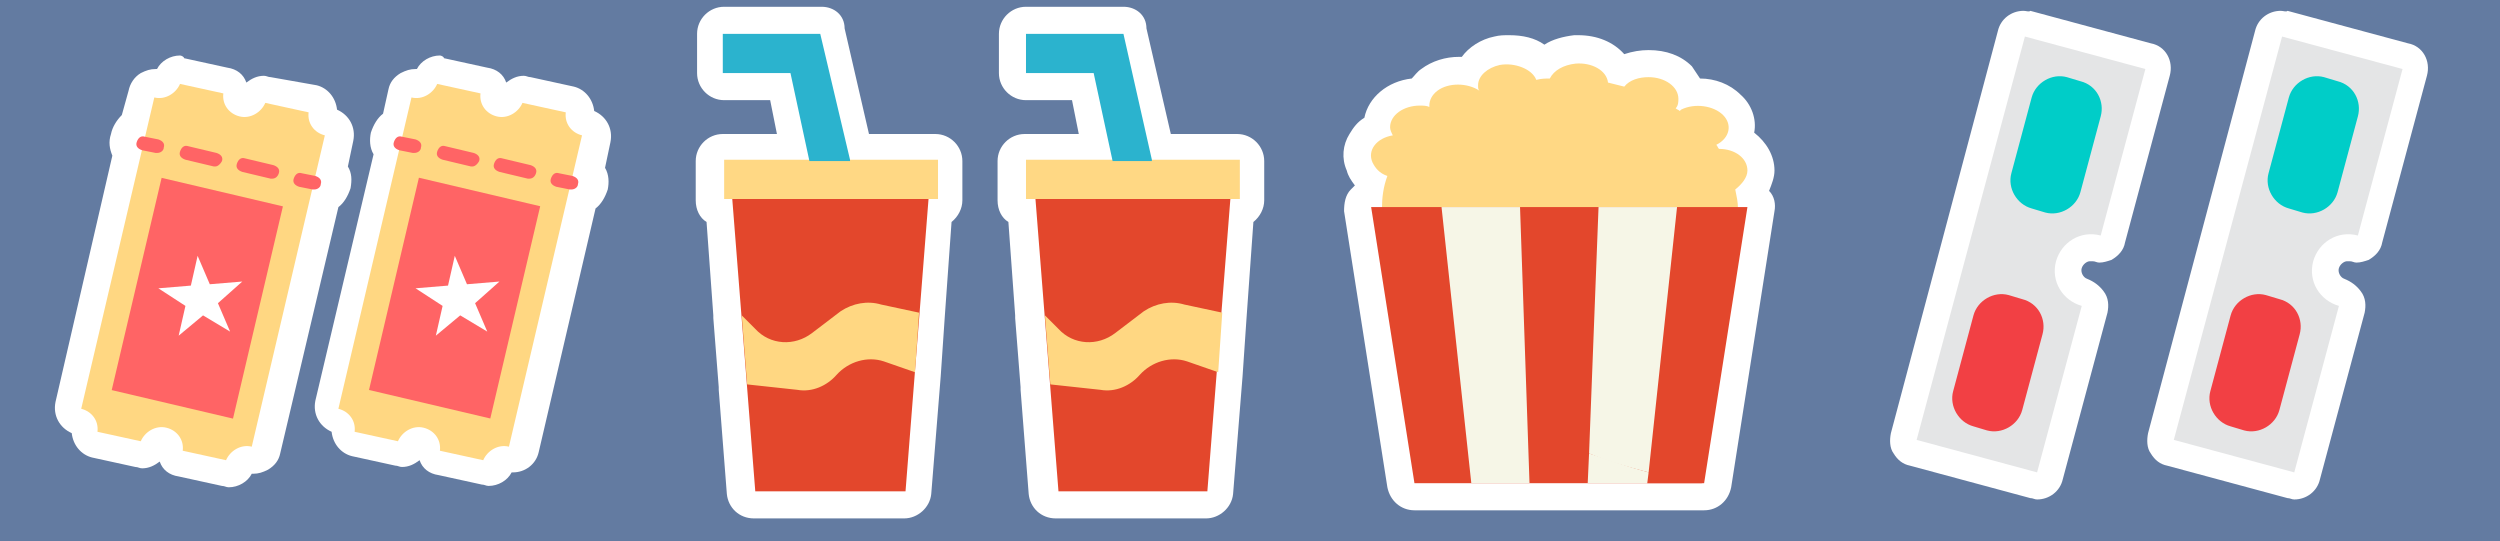 <?xml version="1.0" encoding="utf-8"?>
<!-- Generator: Adobe Illustrator 22.1.0, SVG Export Plug-In . SVG Version: 6.00 Build 0)  -->
<svg version="1.1" id="Layer_1" xmlns="http://www.w3.org/2000/svg" xmlns:xlink="http://www.w3.org/1999/xlink" x="0px" y="0px"
	 viewBox="0 0 184.7 40" style="enable-background:new 0 0 184.7 40;" xml:space="preserve">
<rect x="0" y="0" width="184.7" height="40" fill="#333333" stroke="none"/>
<style type="text/css">
	.st0{fill:#637BA1;}
	.st1{fill:#FFFFFF;}
	.st2{fill:#FFD782;}
	.st3{fill:#FF6465;}
	.st4{fill:#E3472C;}
	.st5{fill:#FFD884;}
	.st6{fill:#2BB3CE;}
	.st7{fill:#F6F6E7;}
	.st8{fill:#E4E5E6;}
	.st9{fill:#F24044;}
	.st10{fill:#00CDC8;}
</style>
<g>
	<path class="st0" d="M184.7,0H0v40h184.7V0L184.7,0z"/>
</g>
<g>
	<g>
		<path class="st1" d="M35.9,35.1c-0.1,0-0.2,0-0.2,0l-3.2-0.7c-0.5-0.1-0.8-0.6-0.8-1.1c0-0.3-0.2-0.6-0.5-0.7c0,0-0.1,0-0.1,0
			c-0.3,0-0.5,0.2-0.6,0.4c-0.2,0.4-0.5,0.6-0.9,0.6c-0.1,0-0.2,0-0.2,0l-3.2-0.7c-0.5-0.1-0.8-0.6-0.8-1.1c0-0.3-0.2-0.6-0.5-0.7
			c-0.3-0.1-0.5-0.2-0.6-0.4s-0.2-0.5-0.1-0.8l4.4-18.5c0,0,0-0.1-0.1-0.1c-0.2-0.3-0.3-0.8-0.2-1.2c0.1-0.4,0.4-0.8,0.8-1l0.5-2.2
			c0.1-0.5,0.5-0.8,1-0.8c0.1,0,0.2,0,0.2,0c0,0,0.1,0,0.1,0c0.3,0,0.5-0.2,0.6-0.4c0.2-0.4,0.5-0.6,0.9-0.6c0.1,0,0.2,0,0.2,0
			l3.2,0.7C36.4,6,36.7,6.5,36.6,7c0,0.3,0.2,0.6,0.5,0.7c0,0,0.1,0,0.1,0c0.3,0,0.5-0.2,0.6-0.4c0.2-0.4,0.5-0.6,0.9-0.6
			c0.1,0,0.2,0,0.2,0l3.2,0.7C42.7,7.5,43,8,42.9,8.5c0,0.3,0.2,0.6,0.5,0.7c0.5,0.1,0.9,0.7,0.7,1.2l-0.5,2.2
			c0.2,0.3,0.4,0.8,0.2,1.2c-0.1,0.4-0.4,0.8-0.8,1l-4.4,18.5c-0.1,0.3-0.2,0.5-0.4,0.6c-0.2,0.1-0.3,0.2-0.5,0.2
			c-0.1,0-0.2,0-0.2,0c0,0-0.1,0-0.1,0c-0.3,0-0.5,0.2-0.6,0.4C36.7,34.9,36.3,35.1,35.9,35.1z"/>
		<path class="st1" d="M32.5,6.1l3.2,0.7c-0.1,0.8,0.4,1.5,1.2,1.7c0.1,0,0.2,0,0.4,0c0.7,0,1.3-0.4,1.5-1l3.2,0.7
			c-0.1,0.8,0.4,1.5,1.2,1.7l-0.7,2.8h0c0.3,0.1,0.5,0.3,0.4,0.6c-0.1,0.2-0.3,0.4-0.5,0.4c0,0-0.1,0-0.1,0l-4.5,19.2
			c-0.1,0-0.2,0-0.4,0c-0.7,0-1.3,0.4-1.5,1l-3.2-0.7c0.1-0.8-0.4-1.5-1.2-1.7c-0.1,0-0.2,0-0.4,0c-0.7,0-1.3,0.4-1.5,1l-3.2-0.7
			c0.1-0.8-0.4-1.5-1.2-1.7L29.7,11h0c-0.3-0.1-0.5-0.3-0.4-0.6c0.1-0.2,0.3-0.4,0.5-0.4c0,0,0.1,0,0.1,0h0l0.7-2.8
			c0.1,0,0.2,0,0.4,0C31.6,7.2,32.2,6.8,32.5,6.1 M32.5,4.1c-0.7,0-1.4,0.4-1.7,1c0,0-0.1,0-0.1,0c-0.4,0-0.7,0.1-1.1,0.3
			c-0.5,0.3-0.8,0.7-0.9,1.2l-0.4,1.8c-0.4,0.3-0.7,0.8-0.9,1.4c-0.1,0.5-0.1,1.1,0.2,1.6l-4.3,18.2c-0.2,1,0.3,1.9,1.2,2.3
			c0.1,0.9,0.7,1.6,1.5,1.8l3.2,0.7c0.2,0,0.3,0.1,0.5,0.1c0.5,0,0.9-0.2,1.3-0.5c0.2,0.6,0.7,1,1.4,1.1l3.2,0.7
			c0.2,0,0.3,0.1,0.5,0.1c0.7,0,1.4-0.4,1.7-1c0,0,0.1,0,0.1,0c0.9,0,1.7-0.6,1.9-1.5L44,15.4c0.4-0.3,0.7-0.8,0.9-1.4
			c0.1-0.5,0.1-1.1-0.2-1.6l0.4-1.9c0.2-1-0.3-1.9-1.2-2.3c-0.1-0.9-0.7-1.6-1.5-1.8l-3.2-0.7c-0.2,0-0.3-0.1-0.5-0.1
			c-0.5,0-0.9,0.2-1.3,0.5c-0.2-0.6-0.7-1-1.4-1.1l-3.2-0.7C32.8,4.2,32.6,4.1,32.5,4.1L32.5,4.1z"/>
	</g>
	<g>
		<path class="st1" d="M16.7,35.1c-0.1,0-0.2,0-0.2,0l-3.2-0.7c-0.5-0.1-0.8-0.6-0.8-1.1c0-0.3-0.2-0.6-0.5-0.7c0,0-0.1,0-0.1,0
			c-0.3,0-0.5,0.2-0.6,0.4c-0.2,0.4-0.5,0.6-0.9,0.6c-0.1,0-0.2,0-0.2,0L7,32.9c-0.5-0.1-0.8-0.6-0.8-1.1c0-0.3-0.2-0.6-0.5-0.7
			c-0.3-0.1-0.5-0.2-0.6-0.4C5,30.5,5,30.2,5,29.9l4.4-18.5C9.1,11,9,10.6,9.1,10.1c0.1-0.4,0.4-0.8,0.8-1l0.5-2.2
			c0.1-0.5,0.5-0.8,1-0.8c0.1,0,0.2,0,0.2,0c0,0,0.1,0,0.1,0c0.3,0,0.5-0.2,0.6-0.4c0.2-0.4,0.5-0.6,0.9-0.6c0.1,0,0.2,0,0.2,0
			l3.2,0.7C17.2,6,17.5,6.5,17.5,7c0,0.3,0.2,0.6,0.5,0.7c0,0,0.1,0,0.1,0c0.3,0,0.5-0.2,0.6-0.4c0.2-0.4,0.5-0.6,0.9-0.6
			c0.1,0,0.2,0,0.2,0L23,7.4c0.5,0.1,0.8,0.6,0.8,1.1c0,0.3,0.2,0.6,0.5,0.7c0.5,0.1,0.9,0.7,0.7,1.2l-0.5,2.2
			c0.2,0.3,0.4,0.8,0.2,1.2c-0.1,0.4-0.4,0.8-0.8,1l-4.4,18.5c-0.1,0.3-0.2,0.5-0.4,0.6c-0.2,0.1-0.3,0.2-0.5,0.2
			c-0.1,0-0.2,0-0.2,0c0,0-0.1,0-0.1,0c-0.3,0-0.5,0.2-0.6,0.4C17.5,34.9,17.1,35.1,16.7,35.1z"/>
		<path class="st1" d="M13.3,6.1l3.2,0.7c-0.1,0.8,0.4,1.5,1.2,1.7c0.1,0,0.2,0,0.4,0c0.7,0,1.3-0.4,1.5-1l3.2,0.7
			c-0.1,0.8,0.4,1.5,1.2,1.7l-0.7,2.8h0c0.3,0.1,0.5,0.3,0.4,0.6c-0.1,0.2-0.3,0.4-0.5,0.4c0,0-0.1,0-0.1,0h0l-4.5,19.2
			c-0.1,0-0.2,0-0.4,0c-0.7,0-1.3,0.4-1.5,1l-3.2-0.7c0.1-0.8-0.4-1.5-1.2-1.7c-0.1,0-0.2,0-0.4,0c-0.7,0-1.3,0.4-1.5,1l-3.2-0.7
			c0.1-0.8-0.4-1.5-1.2-1.7L10.5,11l0,0c-0.3-0.1-0.5-0.3-0.4-0.6c0.1-0.2,0.3-0.4,0.5-0.4c0,0,0.1,0,0.1,0l0,0l0.7-2.8
			c0.1,0,0.2,0,0.4,0C12.4,7.2,13.1,6.8,13.3,6.1 M13.3,4.1c-0.7,0-1.4,0.4-1.7,1c0,0-0.1,0-0.1,0c-0.4,0-0.7,0.1-1.1,0.3
			C9.9,5.7,9.6,6.2,9.5,6.7L9,8.5C8.6,8.9,8.3,9.4,8.2,9.9C8,10.5,8.1,11,8.3,11.5L4.1,29.7c-0.2,1,0.3,1.9,1.2,2.3
			c0.1,0.9,0.7,1.6,1.5,1.8l3.2,0.7c0.2,0,0.3,0.1,0.5,0.1c0.5,0,0.9-0.2,1.3-0.5c0.2,0.6,0.7,1,1.4,1.1l3.2,0.7
			c0.2,0,0.3,0.1,0.5,0.1c0.7,0,1.4-0.4,1.7-1c0,0,0.1,0,0.1,0c0.4,0,0.7-0.1,1.1-0.3c0.5-0.3,0.8-0.7,0.9-1.2l4.3-18.2
			c0.4-0.3,0.7-0.8,0.9-1.4c0.1-0.6,0.1-1.1-0.2-1.6l0.4-1.9c0.2-1-0.3-1.9-1.2-2.3c-0.1-0.9-0.7-1.6-1.5-1.8L20,5.7
			c-0.2,0-0.3-0.1-0.5-0.1c-0.5,0-0.9,0.2-1.3,0.5c-0.2-0.6-0.7-1-1.4-1.1l-3.2-0.7C13.6,4.2,13.4,4.1,13.3,4.1L13.3,4.1z"/>
	</g>
	<g>
		<path class="st1" d="M55.8,37.3c-0.5,0-1-0.4-1-0.9l-0.6-7.8c0,0,0-0.1,0-0.1l-0.4-5.1c0,0,0-0.1,0-0.1l-0.6-7.6
			c-0.5-0.1-0.8-0.5-0.8-1v-2.9c0-0.6,0.4-1,1-1h5.2l-1-4.5h-4.2c-0.6,0-1-0.4-1-1V2.5c0-0.6,0.4-1,1-1h7.2c0.5,0,0.9,0.3,1,0.8
			l2,8.6h5.7c0.6,0,1,0.4,1,1v2.9c0,0.5-0.3,0.9-0.8,1l-1.6,20.7c0,0.5-0.5,0.9-1,0.9H55.8z"/>
		<path class="st1" d="M60.7,2.5l2.2,9.3h6.5v2.9h-0.7l-0.7,8.5l0,0l-0.3,4.4l0,0l-0.7,8.7H55.8l-0.6-7.9l0,0l-0.4-5.1l0,0l-0.7-8.6
			h-0.7v-2.9h6.5l-1.4-6.5h-5V2.5H60.7 M60.7,0.5h-7.2c-1.1,0-2,0.9-2,2v2.9c0,1.1,0.9,2,2,2h3.4l0.5,2.5h-4c-1.1,0-2,0.9-2,2v2.9
			c0,0.7,0.3,1.3,0.8,1.6l0.5,6.9c0,0.1,0,0.1,0,0.2l0.4,5.1c0,0.1,0,0.1,0,0.2l0.6,7.7c0.1,1,0.9,1.8,2,1.8h11.1c1,0,1.9-0.8,2-1.8
			l0.7-8.7l0.3-4.4l0.5-7c0.5-0.4,0.8-1,0.8-1.6v-2.9c0-1.1-0.9-2-2-2h-4.9l-1.8-7.8C62.4,1.1,61.6,0.5,60.7,0.5L60.7,0.5z"/>
	</g>
	<g>
		<path class="st1" d="M78.2,37.3c-0.5,0-1-0.4-1-0.9l-0.6-7.8c0,0,0-0.1,0-0.1l-0.4-5.1c0,0,0-0.1,0-0.1l-0.6-7.6
			c-0.5-0.1-0.8-0.5-0.8-1v-2.9c0-0.6,0.4-1,1-1H81l-1-4.5h-4.2c-0.6,0-1-0.4-1-1V2.5c0-0.6,0.4-1,1-1H83c0.5,0,0.9,0.3,1,0.8l2,8.6
			h5.7c0.6,0,1,0.4,1,1v2.9c0,0.5-0.3,0.9-0.8,1l-1.6,20.7c0,0.5-0.5,0.9-1,0.9H78.2z"/>
		<path class="st1" d="M83,2.5l2.2,9.3h6.5v2.9h-0.7l-0.7,8.5l0,0l-0.3,4.4l0,0l-0.7,8.7H78.2l-0.6-7.9l0,0l-0.4-5.1l0,0l-0.7-8.6
			h-0.7v-2.9h6.5l-1.4-6.5h-5V2.5H83 M83,0.5h-7.2c-1.1,0-2,0.9-2,2v2.9c0,1.1,0.9,2,2,2h3.4l0.5,2.5h-4c-1.1,0-2,0.9-2,2v2.9
			c0,0.7,0.3,1.3,0.8,1.6l0.5,6.9c0,0.1,0,0.1,0,0.2l0.4,5.1c0,0.1,0,0.1,0,0.2l0.6,7.7c0.1,1,0.9,1.8,2,1.8h11.1c1,0,1.9-0.8,2-1.8
			l0.7-8.7l0.3-4.4l0.5-7c0.5-0.4,0.8-1,0.8-1.6v-2.9c0-1.1-0.9-2-2-2h-4.9l-1.8-7.8C84.7,1.1,83.9,0.5,83,0.5L83,0.5z"/>
	</g>
	<g>
		<path class="st1" d="M104.5,36.7c-0.5,0-0.9-0.4-1-0.8l-3.2-20.4c0-0.3,0-0.6,0.2-0.8c0.1-0.2,0.3-0.3,0.6-0.3
			c0-0.3,0.1-0.6,0.2-0.9c-0.4-0.3-0.7-0.7-0.8-1.1c-0.2-0.6-0.2-1.3,0.2-1.9c0.3-0.5,0.7-0.8,1.2-1.1c0-1.4,1.4-2.6,3.2-2.6
			c0.2-0.3,0.4-0.7,0.8-0.9c0.6-0.4,1.4-0.7,2.2-0.7c0.2,0,0.5,0,0.7,0.1c0.4-0.8,1.1-1.3,2.1-1.6c0.3-0.1,0.6-0.1,0.8-0.1
			c1,0,2,0.4,2.6,1c0.5-0.6,1.4-1,2.3-1c0.1,0,0.2,0,0.3,0c1.3,0,2.5,0.7,2.9,1.6c0.1,0,0.1,0,0.2,0c0.6-0.4,1.3-0.6,2-0.6
			c1,0,1.9,0.3,2.5,1c0.3,0.3,0.6,0.8,0.7,1.2c0.2,0,0.4,0,0.5,0c1,0,1.9,0.3,2.5,1c0.5,0.5,0.8,1.3,0.7,2c0,0.2-0.1,0.4-0.2,0.6
			c1,0.4,1.6,1.3,1.7,2.3c0,0.6-0.3,1.2-0.8,1.7c0.2,0,0.4,0.2,0.5,0.3c0.2,0.2,0.3,0.5,0.2,0.8l-3.2,20.4c-0.1,0.5-0.5,0.8-1,0.8
			H104.5z"/>
		<path class="st1" d="M116.6,4.6c1.1,0,2.1,0.6,2.2,1.5c0.4,0.1,0.8,0.2,1.2,0.3c0.4-0.4,1.1-0.7,1.8-0.7c0,0,0,0,0,0
			c1.2,0,2.2,0.7,2.2,1.6c0,0.2-0.1,0.5-0.2,0.7c0.1,0.1,0.2,0.1,0.3,0.2c0,0,0.1-0.1,0.1-0.1c0.4-0.2,0.8-0.3,1.3-0.3
			c0.7,0,1.3,0.2,1.8,0.7c0.7,0.7,0.5,1.7-0.5,2.2c0.1,0.1,0.2,0.2,0.2,0.3c1.2,0,2.1,0.7,2.1,1.6c0,0.5-0.3,1-0.9,1.3
			c0.1,0.5,0.1,0.9,0.2,1.4h0.7l-3.2,20.4h-4.1h-4.4H113h-4.4h-4.1l-3.2-20.4h0.7c0-0.8,0.1-1.6,0.4-2.4c-0.5-0.2-0.9-0.6-1.1-1
			c-0.3-0.9,0.4-1.7,1.5-2c-0.1-0.2-0.2-0.4-0.2-0.6c0-0.9,1-1.6,2.2-1.6c0,0,0,0,0,0c0.3,0,0.5,0,0.7,0.1c0,0,0-0.1,0-0.1
			c0-0.4,0.2-0.8,0.6-1.1c0.4-0.3,1-0.5,1.6-0.5c0.5,0,1.1,0.2,1.5,0.5l0,0c-0.1-0.1-0.1-0.3-0.1-0.4c0-0.7,0.6-1.3,1.6-1.5
			c0.2,0,0.4-0.1,0.6-0.1c0.9,0,1.8,0.4,2.1,1.1c0.3,0,0.6,0,1-0.1c0.3-0.6,1-1,1.9-1.1C116.5,4.6,116.6,4.6,116.6,4.6 M116.6,2.6
			c-0.1,0-0.2,0-0.3,0c-0.8,0.1-1.6,0.3-2.2,0.7c-0.7-0.5-1.6-0.7-2.6-0.7c-0.4,0-0.7,0-1.1,0.1c-1,0.2-1.9,0.8-2.4,1.5
			c-0.1,0-0.1,0-0.2,0c-1,0-2,0.3-2.8,0.9c-0.3,0.2-0.5,0.5-0.7,0.7c-1.8,0.2-3.2,1.4-3.5,2.9c-0.5,0.3-0.8,0.7-1.1,1.2
			c-0.5,0.8-0.6,1.8-0.2,2.7c0.1,0.4,0.3,0.7,0.6,1.1c-0.1,0.1-0.2,0.2-0.3,0.3c-0.4,0.4-0.5,1-0.5,1.6l3.2,20.4c0.2,1,1,1.7,2,1.7
			h4.1h4.4h4.4h4.4h4.1c1,0,1.8-0.7,2-1.7l3.2-20.4c0.1-0.5,0-1.1-0.4-1.5c0.2-0.5,0.4-1,0.4-1.5c0-1.1-0.6-2.1-1.5-2.8c0,0,0,0,0,0
			c0.2-1-0.2-2.1-1-2.8c-0.8-0.8-1.9-1.2-3-1.2c-0.2-0.3-0.4-0.6-0.6-0.9c-0.8-0.8-1.9-1.2-3.2-1.2c-0.6,0-1.2,0.1-1.8,0.3
			C119.2,3.1,118,2.6,116.6,2.6L116.6,2.6C116.6,2.6,116.6,2.6,116.6,2.6L116.6,2.6z"/>
	</g>
	<g>
		<path class="st1" d="M150.6,35.9c-0.1,0-0.2,0-0.3,0l-8.9-2.4c-0.5-0.1-0.9-0.7-0.7-1.2l7.9-29.7c0.1-0.3,0.2-0.5,0.5-0.6
			c0.2-0.1,0.3-0.1,0.5-0.1c0.1,0,0.2,0,0.3,0l8.9,2.4c0.5,0.1,0.9,0.7,0.7,1.2l-3.3,12.3c-0.1,0.3-0.3,0.5-0.5,0.6
			c-0.1,0.1-0.3,0.1-0.4,0.1c-0.1,0-0.2,0-0.3,0c-0.1,0-0.3,0-0.4,0c-0.8,0-1.4,0.5-1.6,1.2c-0.1,0.4-0.1,0.9,0.2,1.3s0.6,0.7,1,0.8
			c0.5,0.1,0.9,0.7,0.7,1.2l-3.3,12.3c-0.1,0.3-0.2,0.5-0.5,0.6C150.9,35.8,150.7,35.9,150.6,35.9z"/>
		<path class="st1" d="M149.5,2.8l8.9,2.4l-3.3,12.3l0,0c-0.2-0.1-0.5-0.1-0.7-0.1c-1.2,0-2.3,0.8-2.6,2c-0.4,1.4,0.5,2.9,1.9,3.3
			l0,0l-3.3,12.3l-8.9-2.4L149.5,2.8 M149.5,0.8c-0.9,0-1.7,0.6-1.9,1.5L139.7,32c-0.1,0.5-0.1,1.1,0.2,1.5c0.3,0.5,0.7,0.8,1.2,0.9
			l8.9,2.4c0.2,0,0.3,0.1,0.5,0.1c0.9,0,1.7-0.6,1.9-1.5l3.3-12.3c0.1-0.5,0.1-1.1-0.3-1.6c-0.3-0.4-0.7-0.7-1.2-0.9
			c-0.3-0.1-0.5-0.5-0.4-0.8c0.1-0.3,0.4-0.5,0.6-0.5c0.1,0,0.1,0,0.2,0c0.2,0,0.3,0.1,0.5,0.1c0.3,0,0.6-0.1,0.9-0.2
			c0.5-0.3,0.9-0.7,1-1.3l3.3-12.3c0.3-1.1-0.3-2.2-1.4-2.4l-8.9-2.4C149.9,0.9,149.7,0.8,149.5,0.8L149.5,0.8z"/>
	</g>
	<g>
		<path class="st1" d="M169.6,35.9c-0.1,0-0.2,0-0.3,0l-8.9-2.4c-0.5-0.1-0.9-0.7-0.7-1.2l7.9-29.7c0.1-0.3,0.2-0.5,0.5-0.6
			c0.2-0.1,0.3-0.1,0.5-0.1c0.1,0,0.2,0,0.3,0l8.9,2.4c0.5,0.1,0.9,0.7,0.7,1.2l-3.3,12.3c-0.1,0.3-0.3,0.5-0.5,0.6
			c-0.1,0.1-0.3,0.1-0.4,0.1c-0.1,0-0.2,0-0.3,0c-0.1,0-0.3,0-0.4,0c-0.8,0-1.4,0.5-1.6,1.2c-0.1,0.4-0.1,0.9,0.2,1.3s0.6,0.7,1,0.8
			c0.5,0.1,0.9,0.7,0.7,1.2l-3.3,12.3c-0.1,0.3-0.2,0.5-0.5,0.6C169.9,35.8,169.7,35.9,169.6,35.9z"/>
		<path class="st1" d="M168.5,2.8l8.9,2.4l-3.3,12.3l0,0c-0.2-0.1-0.5-0.1-0.7-0.1c-1.2,0-2.3,0.8-2.6,2c-0.4,1.4,0.5,2.9,1.9,3.3
			l0,0l-3.3,12.3l-8.9-2.4L168.5,2.8 M168.5,0.8c-0.9,0-1.7,0.6-1.9,1.5L158.7,32c-0.1,0.5-0.1,1.1,0.2,1.5c0.3,0.5,0.7,0.8,1.2,0.9
			l8.9,2.4c0.2,0,0.3,0.1,0.5,0.1c0.9,0,1.7-0.6,1.9-1.5l3.3-12.3c0.1-0.5,0.1-1.1-0.3-1.6c-0.3-0.4-0.7-0.7-1.2-0.9
			c-0.3-0.1-0.5-0.5-0.4-0.8c0.1-0.3,0.4-0.5,0.6-0.5c0.1,0,0.1,0,0.2,0c0.2,0,0.3,0.1,0.5,0.1c0.3,0,0.6-0.1,0.9-0.2
			c0.5-0.3,0.9-0.7,1-1.3l3.3-12.3c0.3-1.1-0.3-2.2-1.4-2.4l-8.9-2.4C168.9,0.9,168.7,0.8,168.5,0.8L168.5,0.8z"/>
	</g>
</g>
<g>
	<g>
		<path class="st2" d="M16.5,6.9l-3.2-0.7c-0.3,0.7-1.1,1.2-1.9,1L6,30.2c0.8,0.2,1.3,0.9,1.2,1.7l3.2,0.7c0.3-0.7,1.1-1.2,1.9-1
			l0,0c0.8,0.2,1.3,0.9,1.2,1.7l3.2,0.7c0.3-0.7,1.1-1.2,1.9-1l0,0l0,0l5.4-23l0,0l0,0c-0.8-0.2-1.3-0.9-1.2-1.7l-3.2-0.7
			c-0.3,0.7-1.1,1.2-1.9,1l0,0C16.9,8.4,16.4,7.7,16.5,6.9z"/>
		<g>
			<path class="st3" d="M11.6,11.3c0,0-0.1,0-0.1,0l-1-0.2c-0.3-0.1-0.5-0.3-0.4-0.6c0.1-0.3,0.3-0.5,0.6-0.4l1,0.2
				c0.3,0.1,0.5,0.3,0.4,0.6C12.1,11.1,11.9,11.3,11.6,11.3z"/>
			<path class="st3" d="M20.1,13.2c0,0-0.1,0-0.1,0l-2.1-0.5c-0.3-0.1-0.5-0.3-0.4-0.6c0.1-0.3,0.3-0.5,0.6-0.4l2.1,0.5
				c0.3,0.1,0.5,0.3,0.4,0.6C20.5,13.1,20.3,13.2,20.1,13.2z M15.9,12.3c0,0-0.1,0-0.1,0l-2.1-0.5c-0.3-0.1-0.5-0.3-0.4-0.6
				c0.1-0.3,0.3-0.5,0.6-0.4l2.1,0.5c0.3,0.1,0.5,0.3,0.4,0.6C16.3,12.1,16.1,12.3,15.9,12.3z"/>
			<path class="st3" d="M23.2,14c0,0-0.1,0-0.1,0l-1-0.2c-0.3-0.1-0.5-0.3-0.4-0.6c0.1-0.3,0.3-0.5,0.6-0.4l1,0.2
				c0.3,0.1,0.5,0.3,0.4,0.6C23.7,13.8,23.5,14,23.2,14z"/>
			
				<rect x="6.5" y="17.4" transform="matrix(0.229 -0.974 0.974 0.229 -10.183 31.167)" class="st3" width="16.1" height="9.2"/>
		</g>
		<polygon class="st1" points="11.7,21.3 14.1,21.1 14.6,18.9 15.5,21 17.9,20.8 16.1,22.4 17,24.5 15,23.3 13.2,24.8 13.7,22.6 		
			"/>
	</g>
	<g>
		<path class="st2" d="M35.5,6.9l-3.2-0.7c-0.3,0.7-1.1,1.2-1.9,1l-5.4,23c0.8,0.2,1.3,0.9,1.2,1.7l3.2,0.7c0.3-0.7,1.1-1.2,1.9-1
			l0,0c0.8,0.2,1.3,0.9,1.2,1.7l3.2,0.7c0.3-0.7,1.1-1.2,1.9-1l0,0l0,0l5.4-23l0,0l0,0c-0.8-0.2-1.3-0.9-1.2-1.7l-3.2-0.7
			c-0.3,0.7-1.1,1.2-1.9,1l0,0C35.9,8.4,35.4,7.7,35.5,6.9z"/>
		<g>
			<path class="st3" d="M30.6,11.3c0,0-0.1,0-0.1,0l-1-0.2c-0.3-0.1-0.5-0.3-0.4-0.6c0.1-0.3,0.3-0.5,0.6-0.4l1,0.2
				c0.3,0.1,0.5,0.3,0.4,0.6C31.1,11.1,30.9,11.3,30.6,11.3z"/>
			<path class="st3" d="M39.1,13.2c0,0-0.1,0-0.1,0l-2.1-0.5c-0.3-0.1-0.5-0.3-0.4-0.6c0.1-0.3,0.3-0.5,0.6-0.4l2.1,0.5
				c0.3,0.1,0.5,0.3,0.4,0.6C39.5,13.1,39.3,13.2,39.1,13.2z M34.9,12.3c0,0-0.1,0-0.1,0l-2.1-0.5c-0.3-0.1-0.5-0.3-0.4-0.6
				c0.1-0.3,0.3-0.5,0.6-0.4l2.1,0.5c0.3,0.1,0.5,0.3,0.4,0.6C35.3,12.1,35.1,12.3,34.9,12.3z"/>
			<path class="st3" d="M42.2,14c0,0-0.1,0-0.1,0l-1-0.2c-0.3-0.1-0.5-0.3-0.4-0.6c0.1-0.3,0.3-0.5,0.6-0.4l1,0.2
				c0.3,0.1,0.5,0.3,0.4,0.6C42.7,13.8,42.5,14,42.2,14z"/>
			
				<rect x="25.5" y="17.4" transform="matrix(0.229 -0.974 0.974 0.229 4.475 49.664)" class="st3" width="16.1" height="9.2"/>
		</g>
		<polygon class="st1" points="30.7,21.3 33.1,21.1 33.6,18.9 34.5,21 36.9,20.8 35.1,22.4 36,24.5 34,23.3 32.2,24.8 32.7,22.6 		
			"/>
	</g>
	<g>
		<path class="st4" d="M68.6,14.7l-1.7,21.6H55.8l-1.7-21.6"/>
		<path class="st5" d="M53.5,11.8h15.8v2.9H53.5C53.5,14.7,53.5,11.8,53.5,11.8z"/>
		<path class="st2" d="M65.1,22.5c-1-0.3-2.1-0.1-3,0.5l-2.1,1.6c-1.3,1-3.1,0.9-4.2-0.3l-1-1l0.4,5.1l3.7,0.4
			c1.1,0.2,2.2-0.3,2.9-1.1c0.9-1,2.3-1.4,3.5-1l2.3,0.8l0.3-4.4L65.1,22.5z"/>
		<path class="st6" d="M62.8,11.8l-2.2-9.3h-7.2v2.9h5l1.4,6.5H62.8z"/>
	</g>
	<g>
		<path class="st4" d="M90.9,14.7l-1.7,21.6H78.2l-1.7-21.6"/>
		<path class="st5" d="M75.8,11.8h15.8v2.9H75.8C75.8,14.7,75.8,11.8,75.8,11.8z"/>
		<path class="st2" d="M87.5,22.5c-1-0.3-2.1-0.1-3,0.5l-2.1,1.6c-1.3,1-3.1,0.9-4.2-0.3l-1-1l0.4,5.1l3.7,0.4
			c1.1,0.2,2.2-0.3,2.9-1.1c0.9-1,2.3-1.4,3.5-1l2.3,0.8l0.3-4.4L87.5,22.5z"/>
		<path class="st6" d="M85.1,11.8L83,2.5h-7.2v2.9h5l1.4,6.5H85.1z"/>
	</g>
	<g>
		<path class="st5" d="M129.1,12.6c0-0.9-0.9-1.6-2.1-1.6c-0.1-0.1-0.1-0.2-0.2-0.3c1-0.5,1.2-1.5,0.5-2.2c-0.7-0.7-2.1-0.9-3.1-0.4
			c0,0-0.1,0.1-0.1,0.1c-0.1-0.1-0.2-0.1-0.3-0.2c0.2-0.2,0.2-0.5,0.2-0.7c0-0.9-1-1.6-2.2-1.6c-0.7,0-1.4,0.2-1.8,0.7
			c-0.4-0.1-0.8-0.2-1.2-0.3c-0.1-0.9-1.2-1.5-2.4-1.4c-0.9,0.1-1.6,0.5-1.9,1.1c-0.3,0-0.6,0-1,0.1c-0.3-0.8-1.6-1.3-2.7-1.1
			c-0.9,0.2-1.6,0.8-1.6,1.5c0,0.2,0,0.3,0.1,0.4l0,0c-0.9-0.6-2.3-0.6-3.1,0c-0.4,0.3-0.6,0.7-0.6,1.1c0,0,0,0.1,0,0.1
			c-0.2-0.1-0.5-0.1-0.7-0.1c-1.2,0-2.2,0.7-2.2,1.6c0,0.2,0.1,0.4,0.2,0.6c-1.2,0.2-1.9,1.1-1.5,2c0.2,0.4,0.5,0.8,1.1,1
			c-0.3,0.8-0.4,1.6-0.4,2.4h26.3c0-0.5-0.1-0.9-0.2-1.4C128.7,13.6,129.1,13.1,129.1,12.6L129.1,12.6z"/>
		<path class="st4" d="M125.9,35.7h-21.4l-3.2-20.4h27.8L125.9,35.7z"/>
		<path class="st7" d="M113,35.7l-0.7-20.4h-5.8l2.2,20.4H113z"/>
		<g>
			<path class="st4" d="M121.8,34.9l-0.1,0.8h4.1C124.5,35.5,123.1,35.2,121.8,34.9L121.8,34.9z"/>
		</g>
		<path class="st7" d="M123.9,15.3h-5.8l-0.7,18.2c1.4,0.6,2.9,1,4.4,1.4L123.9,15.3z"/>
		<path class="st7" d="M117.4,33.5l-0.1,2.2h4.4l0.1-0.8C120.3,34.5,118.9,34,117.4,33.5z"/>
	</g>
	<g>
		<g>
			<path class="st8" d="M141.6,32.5l8.9,2.4l3.3-12.3l0,0c-1.4-0.4-2.3-1.8-1.9-3.3c0.4-1.4,1.8-2.3,3.3-1.9l0,0l3.3-12.3l-8.9-2.4
				L141.6,32.5z"/>
		</g>
		<g>
			<path class="st9" d="M150.9,24.7l-1.5,5.6c-0.3,1.1-1.5,1.8-2.6,1.5l-1-0.3c-1.1-0.3-1.8-1.5-1.5-2.6l1.5-5.6
				c0.3-1.1,1.5-1.8,2.6-1.5l1,0.3C150.6,22.4,151.2,23.6,150.9,24.7z"/>
		</g>
		<g>
			<path class="st10" d="M155.2,8.6l-1.5,5.6c-0.3,1.1-1.5,1.8-2.6,1.5l-1-0.3c-1.1-0.3-1.8-1.5-1.5-2.6l1.5-5.6
				c0.3-1.1,1.5-1.8,2.6-1.5l1,0.3C154.9,6.3,155.5,7.5,155.2,8.6z"/>
		</g>
	</g>
	<g>
		<g>
			<path class="st8" d="M160.6,32.5l8.9,2.4l3.3-12.3l0,0c-1.4-0.4-2.3-1.8-1.9-3.3c0.4-1.4,1.8-2.3,3.3-1.9l0,0l3.3-12.3l-8.9-2.4
				L160.6,32.5z"/>
		</g>
		<g>
			<path class="st9" d="M169.9,24.7l-1.5,5.6c-0.3,1.1-1.5,1.8-2.6,1.5l-1-0.3c-1.1-0.3-1.8-1.5-1.5-2.6l1.5-5.6
				c0.3-1.1,1.5-1.8,2.6-1.5l1,0.3C169.6,22.4,170.2,23.6,169.9,24.7z"/>
		</g>
		<g>
			<path class="st10" d="M174.2,8.6l-1.5,5.6c-0.3,1.1-1.5,1.8-2.6,1.5l-1-0.3c-1.1-0.3-1.8-1.5-1.5-2.6l1.5-5.6
				c0.3-1.1,1.5-1.8,2.6-1.5l1,0.3C173.9,6.3,174.5,7.5,174.2,8.6z"/>
		</g>
	</g>
</g>
</svg>
